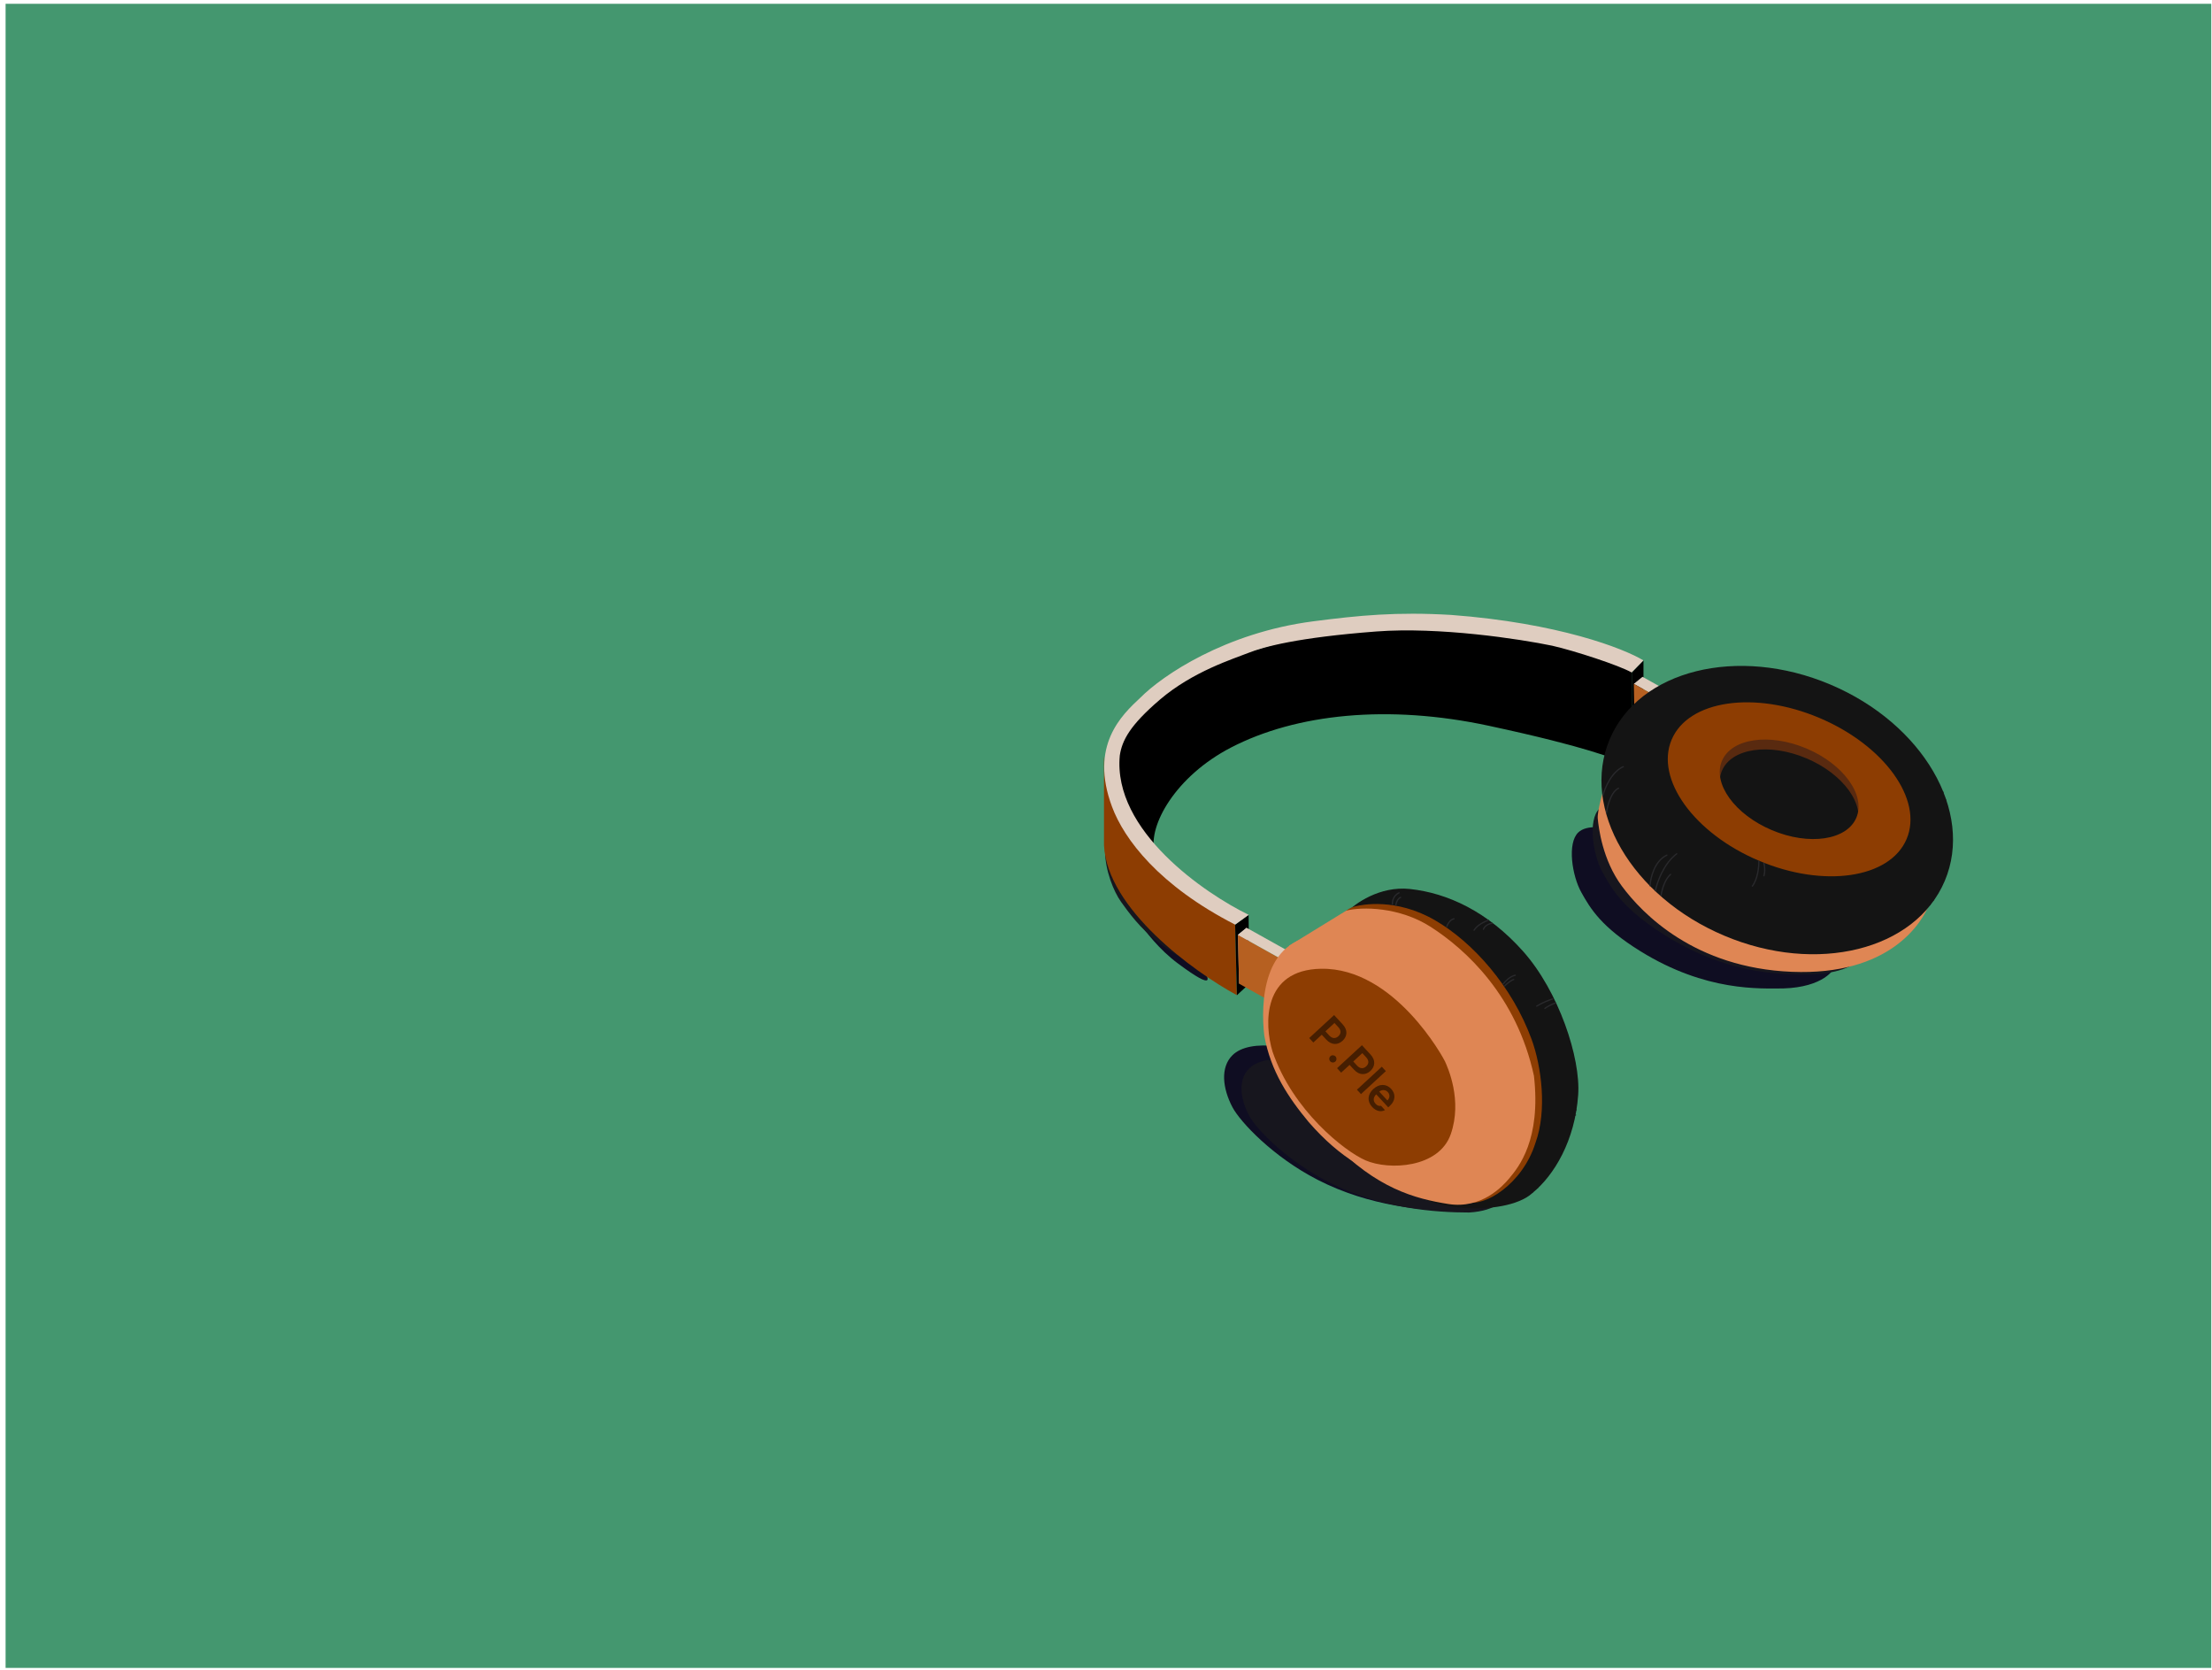 <svg width="351" height="265" viewBox="0 0 351 265" fill="none" xmlns="http://www.w3.org/2000/svg">
<rect x="0.887" y="0.602" width="350" height="264" fill="#44976F"/>
<path d="M209.064 187.159C217.398 191.445 226.108 192.103 231.639 192.103C236.249 191.842 237.934 189.635 237.779 188.678C237.497 186.94 238.109 185.857 235.71 183.252C233.312 180.648 219.339 171.748 212.561 168.818C205.783 165.888 198.373 164.627 195.563 167.407C193.614 169.337 193.995 172.666 195.563 175.648C196.78 177.963 201.953 183.502 209.064 187.159Z" fill="#0F0D22"/>
<path d="M260.317 150.913C270.762 157.374 279.322 156.808 282.995 156.808C289.232 156.616 291.292 153.833 291.149 152.996C290.888 151.477 291.454 150.53 289.232 148.252C287.01 145.974 274.063 138.193 267.782 135.631L267.754 135.619C261.477 133.058 253.053 129.621 250.454 132.048C248.647 133.736 249.459 138.941 250.913 141.548C252.367 144.156 254.099 147.066 260.317 150.913Z" fill="#0F0D22"/>
<path d="M180.53 146.067C179.225 144.299 177.701 140.649 177.701 137.299C177.878 132.687 179.092 135.664 180.013 135.664C180.934 135.664 183.048 139.501 183.662 142.742C184.276 145.983 198.87 161.701 186.977 152.898C183.883 150.608 181.816 147.809 180.548 146.091L180.53 146.067Z" fill="#0F0D22"/>
<path d="M206.332 167.686L209.609 163.057L211.425 164.342C212.477 165.087 212.622 166.164 211.977 167.075C211.322 167.999 210.258 168.2 209.19 167.444L208.359 166.856L207.291 168.365L206.332 167.686ZM208.907 166.082L209.585 166.562C210.154 166.965 210.658 166.842 210.986 166.373C211.315 165.915 211.256 165.408 210.689 165.002L210.012 164.522L208.907 166.082Z" fill="#AAA0E7"/>
<path d="M210.69 170.858C210.389 170.645 210.316 170.233 210.533 169.94C210.735 169.642 211.148 169.574 211.446 169.79C211.733 169.988 211.809 170.402 211.601 170.696C211.39 170.994 210.974 171.059 210.69 170.858Z" fill="#AAA0E7"/>
<path d="M212.041 171.728L215.319 167.099L217.135 168.385C218.187 169.13 218.331 170.206 217.686 171.117C217.032 172.041 215.968 172.243 214.9 171.487L214.069 170.898L213 172.407L212.041 171.728ZM214.617 170.125L215.294 170.605C215.863 171.008 216.368 170.885 216.695 170.416C217.024 169.958 216.966 169.451 216.399 169.045L215.721 168.565L214.617 170.125Z" fill="#AAA0E7"/>
<path d="M220.325 170.644L217.048 175.273L216.101 174.603L219.379 169.974L220.325 170.644Z" fill="#AAA0E7"/>
<path d="M219.306 176.978C218.244 176.221 218.078 175.071 218.86 173.974C219.615 172.901 220.791 172.644 221.807 173.363C222.718 174.009 223.03 175.093 222.193 176.276L222.003 176.545L219.631 174.865C219.259 175.389 219.341 175.932 219.828 176.281C220.153 176.507 220.483 176.529 220.722 176.387L221.624 177.025C221.035 177.573 220.165 177.581 219.306 176.978ZM220.052 174.271L221.529 175.316C221.824 174.892 221.748 174.382 221.324 174.087C220.891 173.776 220.354 173.885 220.052 174.271Z" fill="#AAA0E7"/>
<path d="M211.309 187.771C219.355 191.746 227.764 192.357 233.104 192.357C237.554 192.115 239.181 190.067 239.031 189.179C238.76 187.568 239.35 186.563 237.034 184.147C234.719 181.731 221.229 173.476 214.685 170.758C208.141 168.04 200.988 166.87 198.276 169.449C196.393 171.239 196.761 174.327 198.275 177.093C199.45 179.241 204.444 184.378 211.309 187.771Z" fill="#17161E"/>
<path d="M264.077 148.294C274.96 155.149 283.879 154.547 287.707 154.547C294.205 154.344 296.352 151.392 296.202 150.504C295.93 148.892 296.52 147.887 294.205 145.471C291.889 143.055 278.399 134.8 271.856 132.082L271.826 132.07C265.285 129.353 256.508 125.707 253.8 128.282C251.918 130.072 252.764 135.594 254.279 138.36C255.793 141.126 257.598 144.213 264.077 148.294Z" fill="#17161E"/>
<path d="M177.894 143.083C176.72 141.448 175.35 138.071 175.35 134.972C175.508 130.704 176.601 133.458 177.429 133.458C178.258 133.458 180.159 137.009 180.712 140.007C181.264 143.006 194.392 157.549 183.694 149.404C180.91 147.285 179.051 144.695 177.91 143.106L177.894 143.083Z" fill="#17161E"/>
<path d="M175.18 134.082C175.653 144.198 189.426 154.156 196.254 157.871L195.98 146.411C193.72 144.85 188.525 141.778 182.121 136.074C176.999 131.511 175.359 123.375 175.18 119.877V134.082Z" fill="#8D3D02"/>
<path d="M196.273 157.888L195.99 146.689L198.129 145.137L198.246 156.054L196.273 157.888Z" fill="black"/>
<path d="M196.617 156.06L196.428 148.306L197.802 147.182L197.907 154.892L196.617 156.06Z" fill="#A3A3A3"/>
<path d="M196.617 156.055L196.428 148.301L202.895 151.916L201.984 159.059L196.617 156.055Z" fill="#B66021"/>
<path d="M291.904 144.506C292.731 145.768 292.895 148.771 291.902 151.085" stroke="#29292C" stroke-width="0.2" stroke-linecap="round"/>
<path d="M293.68 145.639C294.047 146.417 294.56 148.513 293.68 150.673" stroke="#29292C" stroke-width="0.2" stroke-linecap="round"/>
<path d="M304.17 138.541C305.352 138.749 307.524 139.902 306.752 142.853" stroke="#29292C" stroke-width="0.2" stroke-linecap="round"/>
<path d="M305.766 140.453C306.067 140.744 306.579 141.766 306.218 143.526" stroke="#29292C" stroke-width="0.2" stroke-linecap="round"/>
<path d="M306.611 127.497C307.104 127.256 308.221 126.803 308.751 126.925" stroke="#29292C" stroke-width="0.2" stroke-linecap="round"/>
<path d="M307.062 126.083C307.303 125.952 307.894 125.691 308.328 125.691" stroke="#29292C" stroke-width="0.2" stroke-linecap="round"/>
<path d="M302.941 132.099C303.537 131.895 304.881 131.609 305.494 132.099" stroke="#29292C" stroke-width="0.2" stroke-linecap="round"/>
<path d="M303.088 131.279C303.299 131.089 304.07 130.7 305.463 130.662" stroke="#29292C" stroke-width="0.2" stroke-linecap="round"/>
<path d="M276.109 111.398C276.118 110.532 275.947 108.536 275.186 107.475" stroke="#29292C" stroke-width="0.2" stroke-linecap="round"/>
<path d="M276.629 111.255C276.811 110.284 276.963 107.955 276.109 106.408" stroke="#29292C" stroke-width="0.2" stroke-linecap="round"/>
<path d="M292.918 115.702C293.085 114.957 293.692 113.348 294.787 112.875" stroke="#29292C" stroke-width="0.2" stroke-linecap="round"/>
<path d="M293.494 116.266C293.711 115.539 294.519 113.887 296.018 113.092" stroke="#29292C" stroke-width="0.2" stroke-linecap="round"/>
<path d="M243.194 189.088C242.908 189.292 242.039 189.513 240.859 188.76" stroke="#29292C" stroke-width="0.2" stroke-linecap="round"/>
<path d="M243.986 188.411C243.711 188.56 243.01 188.712 242.404 188.135" stroke="#29292C" stroke-width="0.2" stroke-linecap="round"/>
<path d="M250.005 176.887C249.592 176.99 248.367 177.134 246.771 176.887" stroke="#29292C" stroke-width="0.2" stroke-linecap="round"/>
<path d="M250.107 176.062C249.671 176.177 248.532 176.337 247.459 176.062" stroke="#29292C" stroke-width="0.2" stroke-linecap="round"/>
<path d="M243.084 183.18C243.342 183.628 244.123 184.569 245.18 184.752" stroke="#29292C" stroke-width="0.2" stroke-linecap="round"/>
<path d="M243.332 182.656C243.484 183.021 244.029 183.781 244.995 183.909" stroke="#29292C" stroke-width="0.2" stroke-linecap="round"/>
<path d="M223.709 141.032C218.929 140.527 214.968 143.352 213.586 144.828C217.476 157.366 222.671 183.469 223.234 187.349C223.937 192.2 238.85 193.224 243.139 189.288C246.635 186.445 249.907 180.95 250.424 173.723C250.846 167.82 247.33 157.272 241.706 150.945C236.082 144.618 229.685 141.665 223.709 141.032Z" fill="#141414"/>
<path d="M215.096 143.778C213.024 144.293 212.88 145.609 212.207 146.473C218.725 161.034 230.701 190.007 232.836 190.678C235.504 191.517 241.586 187.898 243.653 181.294C245.51 176.186 244.608 169.173 243.029 164.868C239.979 156.547 233.781 149.507 227.685 145.981C221.473 142.388 216.015 143.55 215.096 143.778Z" fill="#8D3D02"/>
<path d="M213.619 144.47L204.561 150.031C204.476 157.966 205.718 175.306 211.355 181.181C218.402 188.526 224.506 190.164 229.816 191.007C235.126 191.851 238.485 188.14 239.487 186.937L239.516 186.903C240.94 185.196 244.566 180.847 243.406 170.675C240.658 158 232.612 150.632 227.017 147.04C222.06 143.857 216.09 143.824 213.619 144.47Z" fill="#DF8654"/>
<path d="M202.974 151.959L196.428 148.306L197.802 147.182L204.264 150.79L202.974 151.959Z" fill="#DFCDBF"/>
<path d="M258.934 121.475L258.932 106.669L260.786 104.77L260.789 119.725L258.934 121.475Z" fill="black"/>
<path d="M195.318 118.6C186.548 123.148 182.175 130.946 183.186 135.123C179.887 131.817 178.676 130.164 178.357 128.621C177.346 125.029 175.41 119.021 180.263 114.104C186.33 107.958 193.642 104.25 204.606 101.661C213.826 99.484 226.341 98.654 238.23 100.267C247.894 101.578 256.51 104.569 258.931 106.352V121.328C255.514 120.219 252.213 118.572 236.249 115.14C220.285 111.708 205.676 113.229 195.318 118.6Z" fill="black"/>
<path d="M209.358 148.439C200.349 148.95 200.021 159.153 200.616 164.299C201.638 169.957 204.439 174.126 207.657 178.002C217.889 189.794 227.307 187.877 229.436 186.765C231.689 185.588 237.152 180.589 235.646 172.174C234.489 165.708 228.945 158.832 226.543 156.393C224.101 153.911 217.716 147.965 209.358 148.439Z" fill="#DF8654"/>
<path d="M209.642 153.687C200.317 153.833 200.607 162.494 201.917 166.806C205.117 176.178 213.4 182.658 216.68 184.081C220.408 185.7 228.336 185.316 230.21 179.922C232.084 174.529 229.73 169.351 229.287 168.376C229.06 167.876 221.297 153.505 209.642 153.687Z" fill="#8D3D02"/>
<path d="M265.8 112.146L259.254 108.493L260.628 107.369L267.09 110.978L265.8 112.146Z" fill="#DFCDBF"/>
<path d="M259.443 118.852L259.254 108.492L265.721 112.108L264.81 121.855L259.443 118.852Z" fill="#B66021"/>
<path d="M198.147 145.133L195.99 146.686C183.934 140.504 178.39 133.179 176.453 127.98C172.846 118.299 177.959 113.469 180.965 110.672C184.428 107.175 194.406 100.381 208.363 98.571C215.737 97.614 221.61 97.048 230.231 97.551C247.261 98.823 257.685 102.884 260.776 104.768L258.908 106.683C256.93 105.553 249.78 103.223 246.305 102.438C241.157 101.369 228.367 99.421 218.388 100.181C205.915 101.131 200.495 102.617 198.119 103.567C195.743 104.518 189.295 106.498 184.029 111.012C179.308 115.058 178.057 117.437 177.69 119.843C176.537 131.818 191.272 141.796 198.147 145.133Z" fill="#DFCDC0"/>
<path d="M253.532 129.855C253.42 128.684 254.461 125.048 254.995 123.377L256.598 126.373L263.983 137.729C268.999 140.748 279.088 146.829 279.311 146.996C279.534 147.163 292.317 146.415 298.68 146.02C301.629 143.884 307.278 140.307 306.274 143.094C305.02 146.578 299.725 154.799 284.327 154.172C268.93 153.545 260.625 144.987 257.348 140.565C254.277 136.421 253.672 131.319 253.532 129.855Z" fill="#DF8654"/>
<ellipse cx="282.012" cy="128.514" rx="28.861" ry="21.626" transform="rotate(22.898 282.012 128.514)" fill="#141414"/>
<path d="M263.578 142.029C263.698 141.238 264.168 139.468 265.089 138.721" stroke="#29292C" stroke-width="0.2" stroke-linecap="round"/>
<ellipse cx="282.555" cy="124.915" rx="13.544" ry="8.231" transform="rotate(22.898 282.555 124.915)" fill="#592A10"/>
<ellipse cx="283.898" cy="126.78" rx="11.576" ry="7.035" transform="rotate(22.898 283.898 126.78)" fill="#141414"/>
<path fill-rule="evenodd" clip-rule="evenodd" d="M279.113 136.55C289.411 140.9 299.902 139.353 302.545 133.095C305.189 126.836 298.984 118.237 288.686 113.887C278.388 109.538 267.897 111.085 265.254 117.343C262.61 123.601 268.815 132.201 279.113 136.55ZM281.163 131.699C287.053 134.187 293.053 133.302 294.565 129.723C296.076 126.144 292.527 121.225 286.638 118.738C280.748 116.25 274.748 117.135 273.236 120.714C271.724 124.293 275.273 129.212 281.163 131.699Z" fill="#8D3D02"/>
<path d="M254.35 126.194C254.654 125.013 255.727 122.447 257.585 121.629" stroke="#29292C" stroke-width="0.2" stroke-linecap="round"/>
<path d="M254.91 128.937C255.054 127.882 255.636 125.628 256.816 125.053" stroke="#29292C" stroke-width="0.2" stroke-linecap="round"/>
<path d="M262.68 141.309C262.932 140.015 263.96 137.03 266.06 135.447" stroke="#29292C" stroke-width="0.2" stroke-linecap="round"/>
<path d="M261.83 140.506C261.897 139.275 262.524 136.584 264.5 135.666" stroke="#29292C" stroke-width="0.2" stroke-linecap="round"/>
<path d="M279.089 136.609C279.11 137.451 278.936 139.421 278.066 140.572" stroke="#29292C" stroke-width="0.2" stroke-linecap="round"/>
<path d="M279.896 136.959C279.992 137.3 280.127 138.174 279.896 138.94" stroke="#29292C" stroke-width="0.2" stroke-linecap="round"/>
<path d="M236.751 146.469C236.39 146.52 235.61 146.783 235.387 147.429" stroke="#29292C" stroke-width="0.2" stroke-linecap="round"/>
<path d="M236.163 145.99C235.603 146.183 234.368 146.769 233.908 147.574" stroke="#29292C" stroke-width="0.2" stroke-linecap="round"/>
<path d="M246.35 158.48C245.924 158.611 244.826 159.019 243.844 159.609" stroke="#29292C" stroke-width="0.2" stroke-linecap="round"/>
<path d="M246.828 159.113C246.5 159.223 245.706 159.549 245.148 159.975" stroke="#29292C" stroke-width="0.2" stroke-linecap="round"/>
<path d="M220.954 143.46C220.91 143.041 221.056 142.089 222 141.639" stroke="#29292C" stroke-width="0.2" stroke-linecap="round"/>
<path d="M221.492 143.619C221.519 143.306 221.708 142.616 222.244 142.359" stroke="#29292C" stroke-width="0.2" stroke-linecap="round"/>
<path d="M229.562 147.024C229.688 146.648 230.093 145.87 230.715 145.764" stroke="#29292C" stroke-width="0.2" stroke-linecap="round"/>
<path d="M238.541 156.085C238.845 155.683 239.651 154.848 240.444 154.719" stroke="#29292C" stroke-width="0.2" stroke-linecap="round"/>
<path d="M238.754 156.41C239.04 156.123 239.73 155.519 240.202 155.391" stroke="#29292C" stroke-width="0.2" stroke-linecap="round"/>
<g opacity="0.5">
<path d="M207.746 164.679L211.693 161.033L213.063 162.516C213.899 163.421 213.794 164.412 213.039 165.115C212.281 165.81 211.283 165.828 210.442 164.918L209.736 164.154L208.401 165.388L207.746 164.679ZM210.32 163.615L210.934 164.281C211.431 164.812 211.952 164.775 212.369 164.39C212.792 164 212.862 163.49 212.368 162.956L211.754 162.291L210.32 163.615Z" fill="black"/>
<path d="M211.082 168.378C210.865 168.144 210.877 167.774 211.114 167.56C211.341 167.346 211.707 167.366 211.927 167.598C212.133 167.826 212.124 168.194 211.895 168.405C211.66 168.622 211.291 168.604 211.082 168.378Z" fill="black"/>
<path d="M212.163 169.461L216.11 165.815L217.48 167.298C218.316 168.203 218.211 169.194 217.456 169.897C216.698 170.592 215.699 170.61 214.858 169.699L214.153 168.936L212.817 170.17L212.163 169.461ZM214.737 168.397L215.351 169.062C215.847 169.594 216.369 169.557 216.786 169.172C217.208 168.781 217.278 168.272 216.785 167.738L216.171 167.073L214.737 168.397Z" fill="black"/>
<path d="M219.907 169.926L215.96 173.572L215.315 172.874L219.263 169.228L219.907 169.926Z" fill="black"/>
<path d="M217.728 175.607C216.905 174.715 216.993 173.618 217.92 172.762C218.836 171.916 219.971 171.898 220.752 172.743C221.421 173.468 221.545 174.516 220.507 175.475L220.289 175.677L218.38 173.61C217.886 174.087 217.86 174.661 218.278 175.108C218.558 175.416 218.877 175.5 219.138 175.426L219.767 176.108C219.139 176.456 218.363 176.293 217.728 175.607ZM218.857 173.175L220.149 174.573C220.549 174.198 220.592 173.653 220.222 173.253C219.837 172.835 219.256 172.852 218.857 173.175Z" fill="black"/>
</g>
</svg>

